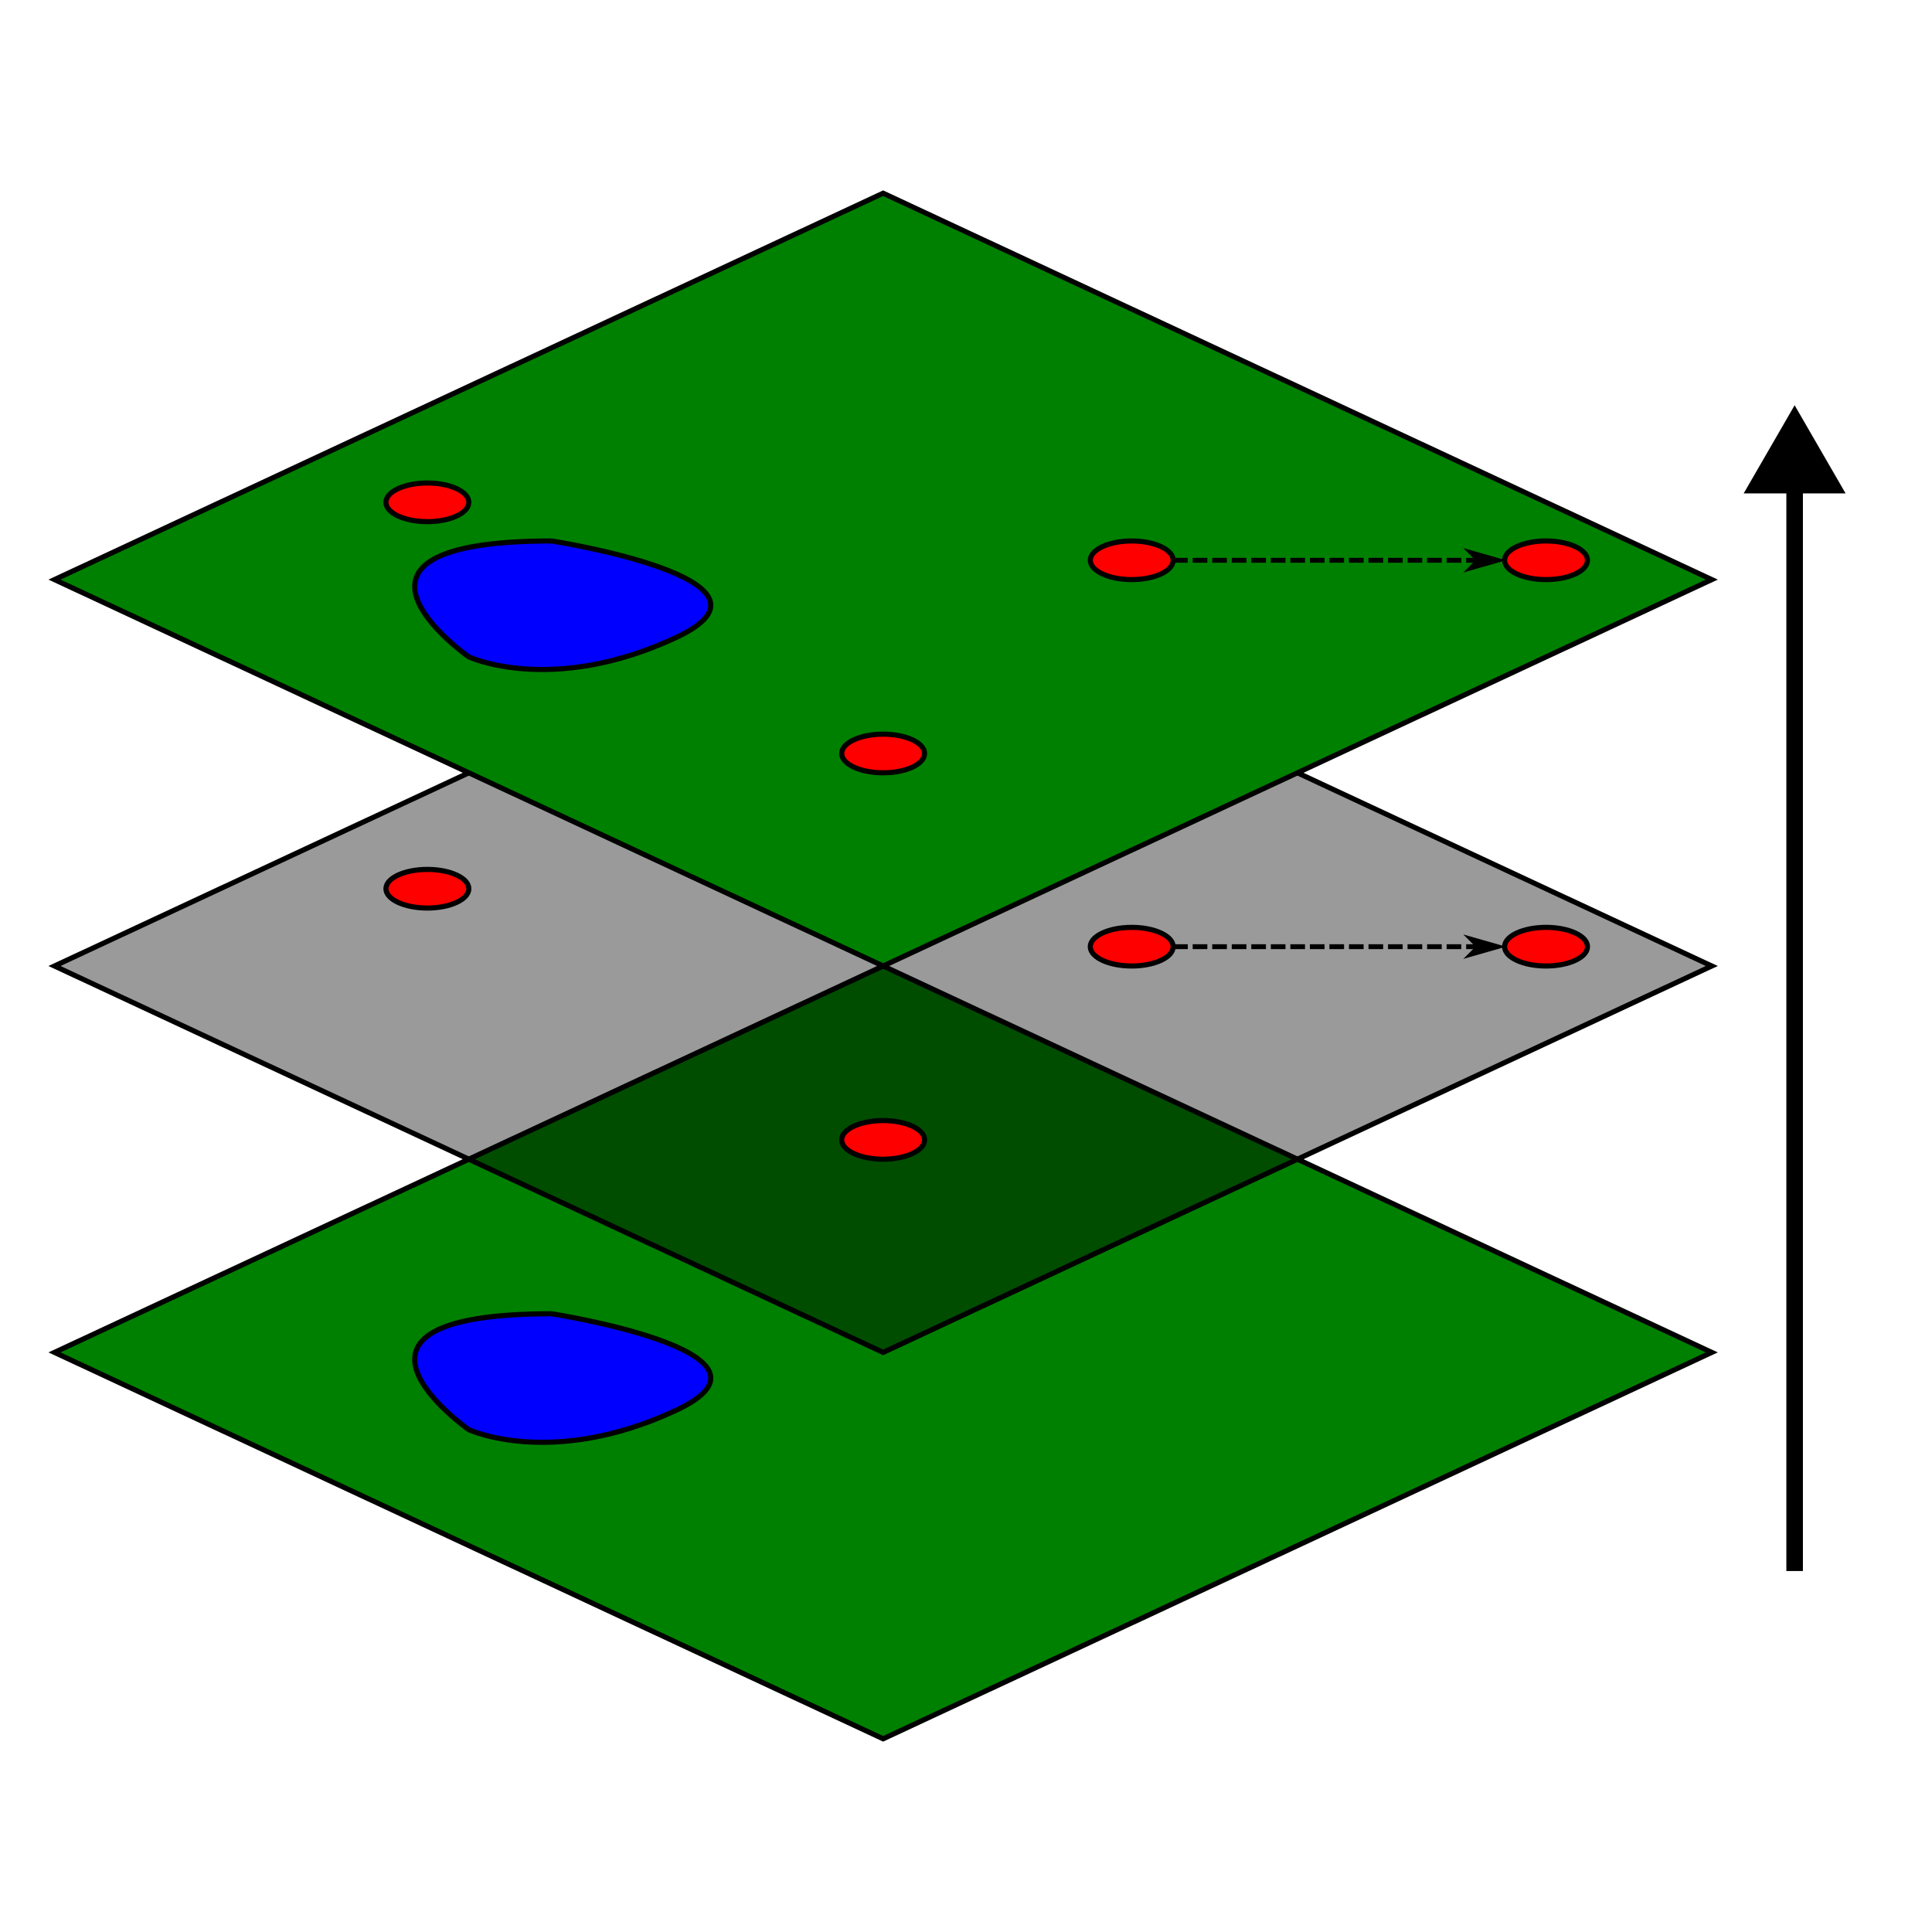 <?xml version="1.0" encoding="UTF-8" standalone="no"?>
<!-- Created with Inkscape (http://www.inkscape.org/) -->

<svg
   width="100mm"
   height="100mm"
   viewBox="0 0 100 100"
   version="1.1"
   id="svg5"
   sodipodi:docname="layers.svg"
   inkscape:version="1.2.2 (b0a8486541, 2022-12-01)"
   xmlns:inkscape="http://www.inkscape.org/namespaces/inkscape"
   xmlns:sodipodi="http://sodipodi.sourceforge.net/DTD/sodipodi-0.dtd"
   xmlns="http://www.w3.org/2000/svg"
   xmlns:svg="http://www.w3.org/2000/svg"
   xmlns:rdf="http://www.w3.org/1999/02/22-rdf-syntax-ns#"
   xmlns:cc="http://creativecommons.org/ns#">
  <sodipodi:namedview
     id="namedview7"
     pagecolor="#ffffff"
     bordercolor="#999999"
     borderopacity="1"
     inkscape:showpageshadow="0"
     inkscape:pageopacity="0"
     inkscape:pagecheckerboard="0"
     inkscape:deskcolor="#d1d1d1"
     inkscape:document-units="mm"
     showgrid="true"
     inkscape:zoom="1.7893917"
     inkscape:cx="122.10853"
     inkscape:cy="166.25761"
     inkscape:window-width="1916"
     inkscape:window-height="1150"
     inkscape:window-x="0"
     inkscape:window-y="0"
     inkscape:window-maximized="1"
     inkscape:current-layer="g2189-8">
    <inkscape:grid
       type="axonomgrid"
       id="grid11"
       spacingy="2"
       empspacing="20"
       originx="50"
       originy="50"
       gridanglex="25"
       gridanglez="25"
       visible="true" />
  </sodipodi:namedview>
  <defs
     id="defs2">
    <marker
       style="overflow:visible"
       id="TriangleStart"
       refX="0"
       refY="0"
       orient="auto-start-reverse"
       inkscape:stockid="TriangleStart"
       markerWidth="5.324"
       markerHeight="6.155"
       viewBox="0 0 5.324 6.155"
       inkscape:isstock="true"
       inkscape:collect="always"
       preserveAspectRatio="xMidYMid">
      <path
         transform="scale(0.5)"
         style="fill:context-stroke;fill-rule:evenodd;stroke:context-stroke;stroke-width:1pt"
         d="M 5.77,0 -2.88,5 V -5 Z"
         id="path135" />
    </marker>
    <marker
       style="overflow:visible"
       id="Arrow1L"
       refX="0"
       refY="0"
       orient="auto-start-reverse"
       inkscape:stockid="Arrow1L"
       markerWidth="8.75"
       markerHeight="5"
       viewBox="0 0 8.75 5"
       inkscape:isstock="true"
       inkscape:collect="always"
       preserveAspectRatio="xMidYMid">
      <path
         style="fill:context-stroke;fill-rule:evenodd;stroke:none"
         d="M 0,0 5,-5 -12.5,0 5,5 Z"
         id="arrow1L"
         transform="scale(-0.5)" />
    </marker>
    <marker
       style="overflow:visible"
       id="Arrow1L-2"
       refX="0"
       refY="0"
       orient="auto-start-reverse"
       inkscape:stockid="Arrow1L"
       markerWidth="8.75"
       markerHeight="5"
       viewBox="0 0 8.75 5"
       inkscape:isstock="true"
       inkscape:collect="always"
       preserveAspectRatio="xMidYMid">
      <path
         style="fill:context-stroke;fill-rule:evenodd;stroke:none"
         d="M 0,0 5,-5 -12.5,0 5,5 Z"
         id="arrow1L-6"
         transform="scale(-0.5)" />
    </marker>
  </defs>
  <g
     inkscape:label="Layer 1"
     inkscape:groupmode="layer"
     id="layer1">
    <ellipse
       style="opacity:0.4;fill:#ff0000;stroke-width:0.265"
       id="path767"
       cx="22.121"
       cy="52"
       rx="2.145"
       ry="4.8127425e-13" />
    <g
       id="g1603-1"
       transform="translate(1.7962512e-6,-22)">
      <g
         id="g2189-8">
        <g
           id="g2447"
           transform="translate(-4.289)">
          <g
             id="g1607"
             transform="translate(-1.7962512e-6,22)">
            <path
               style="fill:#008000;stroke:#000000;stroke-width:0.265px;stroke-linecap:butt;stroke-linejoin:miter;stroke-opacity:1"
               d="M 7.11,70 50,90 92.89,70 50,50 Z"
               id="path253-3"
               sodipodi:nodetypes="ccccc" />
            <path
               style="fill:#0000ff;stroke:#000000;stroke-width:0.265px;stroke-linecap:butt;stroke-linejoin:miter;stroke-opacity:1"
               d="m 32.844,68 c 0,0 12.867,2 6.434,5 -6.434,3 -10.723,1 -10.723,1 0,0 -8.578,-6 4.289,-6 z"
               id="path1454"
               sodipodi:nodetypes="cscc" />
          </g>
          <g
             id="g1603"
             transform="translate(-1.7962512e-6,20)">
            <g
               id="g2189">
              <path
                 style="opacity:1;fill:#000000;fill-opacity:0.398;stroke:#000000;stroke-width:0.265px;stroke-linecap:butt;stroke-linejoin:miter;stroke-opacity:1"
                 d="M 7.11,52 50,72 92.89,52 50,32 Z"
                 id="path253"
                 sodipodi:nodetypes="ccccc" />
              <ellipse
                 style="opacity:1;fill:#ff0000;stroke:#000000;stroke-width:0.265"
                 id="path773"
                 cx="26.41"
                 cy="48"
                 rx="2.145"
                 ry="1" />
              <ellipse
                 style="fill:#ff0000;stroke:#000000;stroke-width:0.265"
                 id="path773-6-7"
                 cx="50"
                 cy="61"
                 rx="2.145"
                 ry="1" />
              <g
                 id="g2166">
                <ellipse
                   style="opacity:1;fill:#ff0000;stroke:#000000;stroke-width:0.265"
                   id="path771"
                   cx="62.867"
                   cy="51"
                   rx="2.145"
                   ry="1" />
                <ellipse
                   style="fill:#ff0000;stroke:#000000;stroke-width:0.265"
                   id="path773-6"
                   cx="84.312"
                   cy="51"
                   rx="2.145"
                   ry="1" />
                <path
                   style="fill:none;stroke:#000000;stroke-width:0.253px;stroke-linecap:butt;stroke-linejoin:miter;stroke-dasharray:0.758, 0.253;stroke-dashoffset:0;stroke-opacity:1;marker-end:url(#Arrow1L)"
                   d="m 65.012,51 h 15.648"
                   id="path1706" />
              </g>
            </g>
          </g>
          <g
             id="g2391">
            <g
               id="g1607-6"
               transform="translate(-1.398799e-6,-18)">
              <path
                 style="fill:#008000;stroke:#000000;stroke-width:0.265px;stroke-linecap:butt;stroke-linejoin:miter;stroke-opacity:1"
                 d="M 7.11,70 50,90 92.89,70 50,50 Z"
                 id="path253-3-0"
                 sodipodi:nodetypes="ccccc" />
              <path
                 style="fill:#0000ff;stroke:#000000;stroke-width:0.265px;stroke-linecap:butt;stroke-linejoin:miter;stroke-opacity:1"
                 d="m 32.844,68 c 0,0 12.867,2 6.434,5 -6.434,3 -10.723,1 -10.723,1 0,0 -8.578,-6 4.289,-6 z"
                 id="path1454-6"
                 sodipodi:nodetypes="cscc" />
            </g>
            <ellipse
               style="opacity:1;fill:#ff0000;stroke:#000000;stroke-width:0.265"
               id="path773-9"
               cx="26.41"
               cy="48"
               rx="2.145"
               ry="1" />
            <ellipse
               style="fill:#ff0000;stroke:#000000;stroke-width:0.265"
               id="path773-6-7-2"
               cx="50"
               cy="61"
               rx="2.145"
               ry="1" />
            <g
               id="g2166-0">
              <ellipse
                 style="opacity:1;fill:#ff0000;stroke:#000000;stroke-width:0.265"
                 id="path771-2"
                 cx="62.867"
                 cy="51"
                 rx="2.145"
                 ry="1" />
              <ellipse
                 style="fill:#ff0000;stroke:#000000;stroke-width:0.265"
                 id="path773-6-3"
                 cx="84.312"
                 cy="51"
                 rx="2.145"
                 ry="1" />
              <path
                 style="fill:none;stroke:#000000;stroke-width:0.253px;stroke-linecap:butt;stroke-linejoin:miter;stroke-dasharray:0.758, 0.253;stroke-dashoffset:0;stroke-opacity:1;marker-end:url(#Arrow1L-2)"
                 d="m 65.012,51 h 15.648"
                 id="path1706-7" />
            </g>
          </g>
        </g>
        <path
           style="fill:none;stroke:#000000;stroke-width:0.857;stroke-linecap:butt;stroke-linejoin:miter;stroke-dasharray:none;stroke-opacity:1;marker-end:url(#TriangleStart)"
           d="M 92.89,103.316 V 46.019"
           id="path2469" />
      </g>
    </g>
  </g>
</svg>
